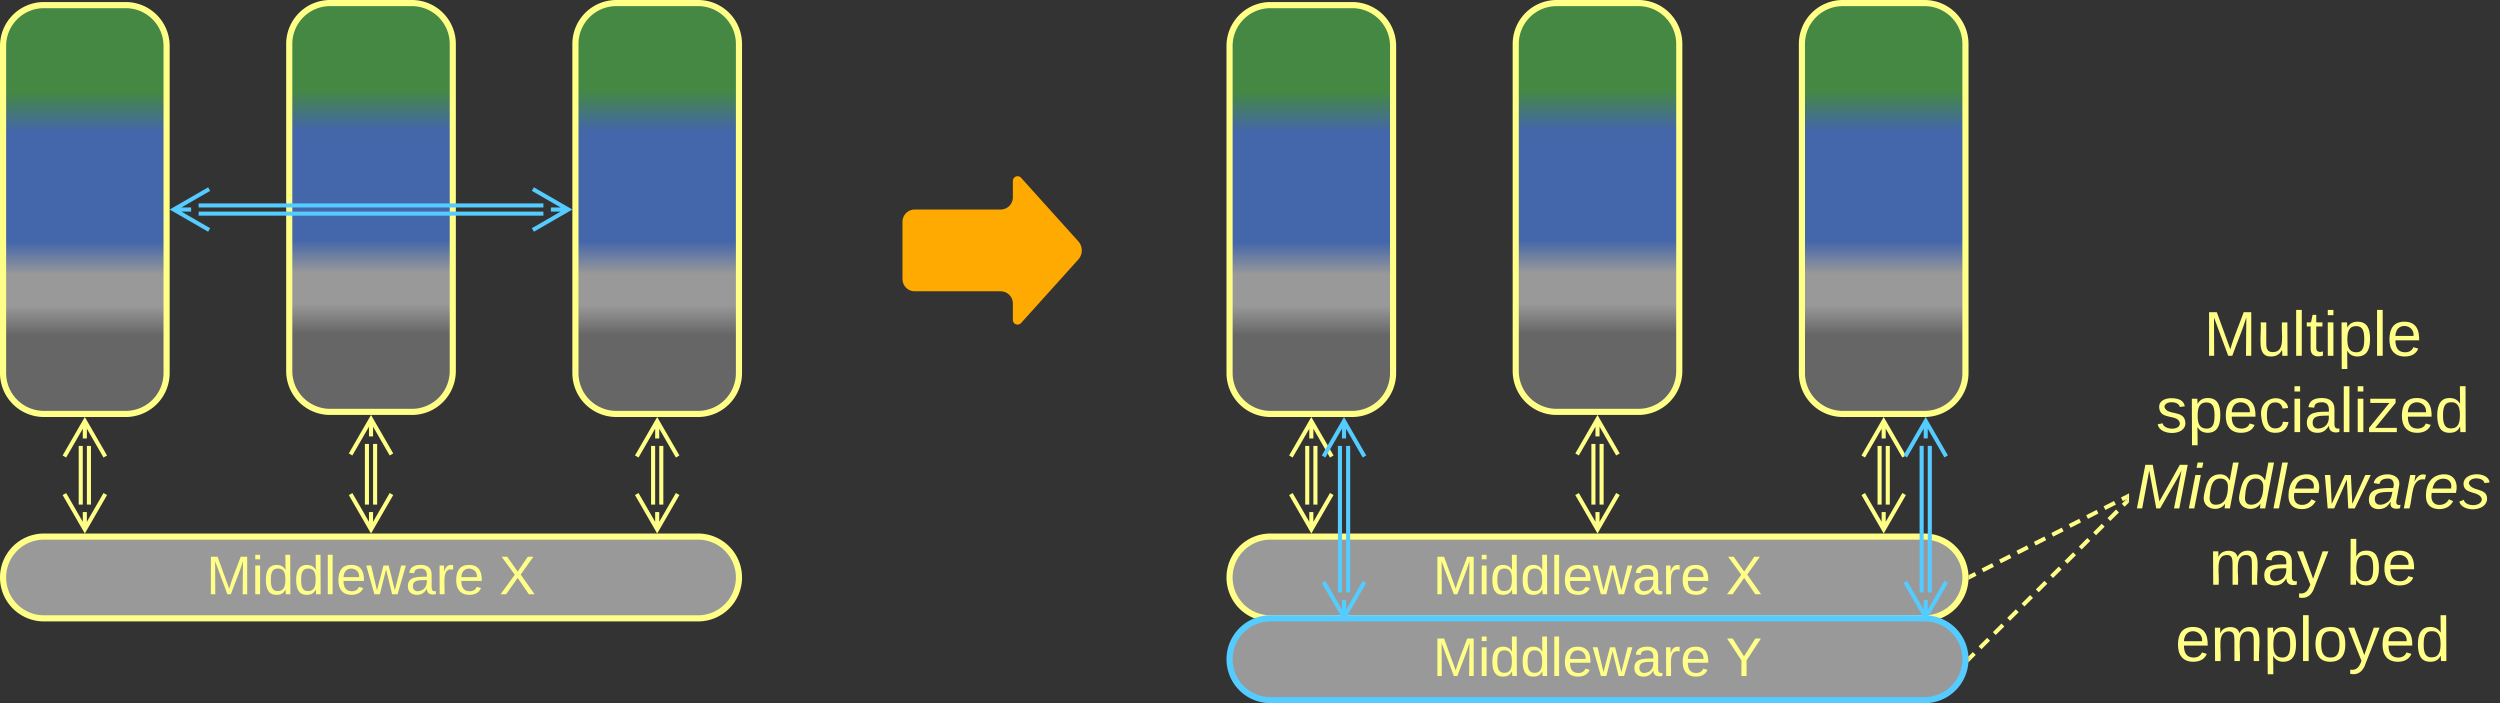 <svg xmlns="http://www.w3.org/2000/svg" xmlns:xlink="http://www.w3.org/1999/xlink" xmlns:lucid="lucid" width="1223" height="344"><rect width="100%" height="100%" fill="#333333" stroke="none"/><g transform="translate(-158.5 -557.5)" lucid:page-tab-id="0_0"><path d="M600 666a6 6 0 0 1 6-6h42a6 6 0 0 0 6-6v-8a2.3 2.3 0 0 1 4-1.54l28 31.08a6.67 6.67 0 0 1 0 8.92l-28 31.08a2.3 2.3 0 0 1-4-1.54v-8a6 6 0 0 0-6-6h-42a6 6 0 0 1-6-6z" fill="#fa0"/><path d="M1200 706a6 6 0 0 1 6-6h168a6 6 0 0 1 6 6v188a6 6 0 0 1-6 6h-168a6 6 0 0 1-6-6z" stroke="#ff8" stroke-opacity="0" stroke-width="3" fill="#999" fill-opacity="0"/><use xlink:href="#a" transform="matrix(1,0,0,1,1205,705) translate(31.593 26.556)"/><use xlink:href="#b" transform="matrix(1,0,0,1,1205,705) translate(8.216 63.889)"/><use xlink:href="#c" transform="matrix(1,0,0,1,1205,705) translate(-2.068 101.222)"/><use xlink:href="#d" transform="matrix(1,0,0,1,1205,705) translate(34.056 138.556)"/><use xlink:href="#e" transform="matrix(1,0,0,1,1205,705) translate(101.377 138.556)"/><use xlink:href="#f" transform="matrix(1,0,0,1,1205,705) translate(17.679 175.889)"/><path d="M760 580a20 20 0 0 1 20-20h40a20 20 0 0 1 20 20v160a20 20 0 0 1-20 20h-40a20 20 0 0 1-20-20z" stroke="#ff8" stroke-width="3" fill="url(#g)"/><path d="M900 579a20 20 0 0 1 20-20h40a20 20 0 0 1 20 20v160a20 20 0 0 1-20 20h-40a20 20 0 0 1-20-20z" stroke="#ff8" stroke-width="3" fill="url(#h)"/><path d="M1040 579a20 20 0 0 1 20-20h40a20 20 0 0 1 20 20v161a20 20 0 0 1-20 20h-40a20 20 0 0 1-20-20z" stroke="#ff8" stroke-width="3" fill="url(#i)"/><path d="M798 804.34v-28.68M802 804.34v-28.68M810 799.18l-10 17.32-10-17.32m10 17.32V808M790 780.82l10-17.32 10 17.32m-10-17.32v8.5M942 774.66v29.68M938 774.66v29.68M930 779.82l10-17.32 10 17.32m-10-17.32v8.5M950 799.18l-10 17.32-10-17.32m10 17.32V808" stroke="#ff8" stroke-width="2" fill="none"/><path d="M760 840a20 20 0 0 1 20-20h320a20 20 0 0 1 20 20 20 20 0 0 1-20 20H780a20 20 0 0 1-20-20z" stroke="#ff8" stroke-width="3" fill="#999"/><use xlink:href="#j" transform="matrix(1,0,0,1,765,825) translate(94.449 23.208)"/><use xlink:href="#k" transform="matrix(1,0,0,1,765,825) translate(237.783 23.208)"/><path d="M1082 775.66v28.68M1078 775.66v28.68M1070 780.82l10-17.32 10 17.32m-10-17.32v8.5M1090 799.18l-10 17.32-10-17.32m10 17.32V808" stroke="#ff8" stroke-width="2" fill="none"/><path d="M1122.4 839.55l2.55-1.3m3.4-1.75l5.13-2.6m3.4-1.74l5.12-2.6m3.4-1.74l5.12-2.6m3.4-1.75l5.13-2.6m3.4-1.74l5.12-2.6m3.4-1.74l5.13-2.62m3.4-1.74l5.12-2.6m3.4-1.74l5.12-2.6m3.4-1.74l2.57-1.3" stroke="#ff8" stroke-width="2" fill="none"/><path d="M1122.86 840.4l-1.44.74.1-1.14-.1-1.05.56-.28zM1200 801.1l-.47.23-.9-1.73 1.37-.7z" stroke="#ff8" stroke-width=".05" fill="#ff8"/><path d="M160 580a20 20 0 0 1 20-20h40a20 20 0 0 1 20 20v160a20 20 0 0 1-20 20h-40a20 20 0 0 1-20-20z" stroke="#ff8" stroke-width="3" fill="url(#l)"/><path d="M300 579a20 20 0 0 1 20-20h40a20 20 0 0 1 20 20v160a20 20 0 0 1-20 20h-40a20 20 0 0 1-20-20z" stroke="#ff8" stroke-width="3" fill="url(#m)"/><path d="M440 579a20 20 0 0 1 20-20h40a20 20 0 0 1 20 20v161a20 20 0 0 1-20 20h-40a20 20 0 0 1-20-20z" stroke="#ff8" stroke-width="3" fill="url(#n)"/><path d="M198 804.34v-28.68M202 804.34v-28.68M210 799.18l-10 17.32-10-17.32m10 17.32V808M190 780.82l10-17.32 10 17.32m-10-17.32v8.5M342 774.66v29.68M338 774.66v29.68M330 779.82l10-17.32 10 17.32m-10-17.32v8.5M350 799.18l-10 17.32-10-17.32m10 17.32V808" stroke="#ff8" stroke-width="2" fill="none"/><path d="M160 840a20 20 0 0 1 20-20h320a20 20 0 0 1 20 20 20 20 0 0 1-20 20H180a20 20 0 0 1-20-20z" stroke="#ff8" stroke-width="3" fill="#999"/><use xlink:href="#j" transform="matrix(1,0,0,1,165,825) translate(94.449 23.208)"/><use xlink:href="#k" transform="matrix(1,0,0,1,165,825) translate(237.783 23.208)"/><path d="M482 775.66v28.68M478 775.66v28.68M470 780.82l10-17.32 10 17.32m-10-17.32v8.5M490 799.18l-10 17.32-10-17.32m10 17.32V808" stroke="#ff8" stroke-width="2" fill="none"/><path d="M760 880a20 20 0 0 1 20-20h320a20 20 0 0 1 20 20 20 20 0 0 1-20 20H780a20 20 0 0 1-20-20z" stroke="#5cf" stroke-width="3" fill="#999"/><use xlink:href="#j" transform="matrix(1,0,0,1,765,865) translate(94.449 23.208)"/><use xlink:href="#o" transform="matrix(1,0,0,1,765,865) translate(237.783 23.208)"/><path d="M814 847.34v-71.68M818 847.34v-71.68M826 842.18l-10 17.32-10-17.32m10 17.32V851M806 780.82l10-17.32 10 17.32m-10-17.32v8.5M1098.56 847.3v-71.68M1102.56 847.3v-71.68M1110.56 842.14l-10 17.32-10-17.32m10 17.32v-8.5M1090.56 780.78l10-17.32 10 17.32m-10-17.32v8.5M255.66 658h168.68M255.66 662h168.68M260.82 670l-17.32-10 17.32-10m-17.32 10h8.5M419.18 650l17.32 10-17.32 10m17.32-10H428" stroke="#5cf" stroke-width="2" fill="none"/><path d="M1122.2 879.3l2.12-2.1m2.8-2.8l4.2-4.17m2.8-2.8l4.2-4.17m2.8-2.8l4.22-4.18m2.8-2.8l4.2-4.17m2.8-2.78l4.2-4.18m2.8-2.8l4.22-4.18m2.8-2.8l4.2-4.17m2.8-2.8l4.2-4.2m2.82-2.77l4.2-4.2m2.8-2.78l4.2-4.18m2.8-2.8l2.1-2.08" stroke="#ff8" stroke-width="2" fill="none"/><path d="M1122.92 879.97l-1.53 1.52.1-1.5-.1-1.28.14-.13zM1200 803.26l-.04.03-1.38-1.4 1.42-1.4z" stroke="#ff8" stroke-width=".05" fill="#ff8"/><defs><path d="M240 0l2-218c-23 76-54 145-80 218h-23L58-218 59 0H30v-248h44l77 211c21-75 51-140 76-211h43V0h-30" id="p" fill="#ff8"/><path d="M84 4C-5 8 30-112 23-190h32v120c0 31 7 50 39 49 72-2 45-101 50-169h31l1 190h-30c-1-10 1-25-2-33-11 22-28 36-60 37" id="q" fill="#ff8"/><path d="M24 0v-261h32V0H24" id="r" fill="#ff8"/><path d="M59-47c-2 24 18 29 38 22v24C64 9 27 4 27-40v-127H5v-23h24l9-43h21v43h35v23H59v120" id="s" fill="#ff8"/><path d="M24-231v-30h32v30H24zM24 0v-190h32V0H24" id="t" fill="#ff8"/><path d="M115-194c55 1 70 41 70 98S169 2 115 4C84 4 66-9 55-30l1 105H24l-1-265h31l2 30c10-21 28-34 59-34zm-8 174c40 0 45-34 45-75s-6-73-45-74c-42 0-51 32-51 76 0 43 10 73 51 73" id="u" fill="#ff8"/><path d="M100-194c63 0 86 42 84 106H49c0 40 14 67 53 68 26 1 43-12 49-29l28 8c-11 28-37 45-77 45C44 4 14-33 15-96c1-61 26-98 85-98zm52 81c6-60-76-77-97-28-3 7-6 17-6 28h103" id="v" fill="#ff8"/><g id="a"><use transform="matrix(0.086,0,0,0.086,0,0)" xlink:href="#p"/><use transform="matrix(0.086,0,0,0.086,25.84,0)" xlink:href="#q"/><use transform="matrix(0.086,0,0,0.086,43.123,0)" xlink:href="#r"/><use transform="matrix(0.086,0,0,0.086,49.951,0)" xlink:href="#s"/><use transform="matrix(0.086,0,0,0.086,58.593,0)" xlink:href="#t"/><use transform="matrix(0.086,0,0,0.086,65.42,0)" xlink:href="#u"/><use transform="matrix(0.086,0,0,0.086,82.704,0)" xlink:href="#r"/><use transform="matrix(0.086,0,0,0.086,89.531,0)" xlink:href="#v"/></g><path d="M135-143c-3-34-86-38-87 0 15 53 115 12 119 90S17 21 10-45l28-5c4 36 97 45 98 0-10-56-113-15-118-90-4-57 82-63 122-42 12 7 21 19 24 35" id="w" fill="#ff8"/><path d="M96-169c-40 0-48 33-48 73s9 75 48 75c24 0 41-14 43-38l32 2c-6 37-31 61-74 61-59 0-76-41-82-99-10-93 101-131 147-64 4 7 5 14 7 22l-32 3c-4-21-16-35-41-35" id="x" fill="#ff8"/><path d="M141-36C126-15 110 5 73 4 37 3 15-17 15-53c-1-64 63-63 125-63 3-35-9-54-41-54-24 1-41 7-42 31l-33-3c5-37 33-52 76-52 45 0 72 20 72 64v82c-1 20 7 32 28 27v20c-31 9-61-2-59-35zM48-53c0 20 12 33 32 33 41-3 63-29 60-74-43 2-92-5-92 41" id="y" fill="#ff8"/><path d="M9 0v-24l116-142H16v-24h144v24L44-24h123V0H9" id="z" fill="#ff8"/><path d="M85-194c31 0 48 13 60 33l-1-100h32l1 261h-30c-2-10 0-23-3-31C134-8 116 4 85 4 32 4 16-35 15-94c0-66 23-100 70-100zm9 24c-40 0-46 34-46 75 0 40 6 74 45 74 42 0 51-32 51-76 0-42-9-74-50-73" id="A" fill="#ff8"/><g id="b"><use transform="matrix(0.086,0,0,0.086,0,0)" xlink:href="#w"/><use transform="matrix(0.086,0,0,0.086,15.556,0)" xlink:href="#u"/><use transform="matrix(0.086,0,0,0.086,32.84,0)" xlink:href="#v"/><use transform="matrix(0.086,0,0,0.086,50.123,0)" xlink:href="#x"/><use transform="matrix(0.086,0,0,0.086,65.679,0)" xlink:href="#t"/><use transform="matrix(0.086,0,0,0.086,72.506,0)" xlink:href="#y"/><use transform="matrix(0.086,0,0,0.086,89.79,0)" xlink:href="#r"/><use transform="matrix(0.086,0,0,0.086,96.617,0)" xlink:href="#t"/><use transform="matrix(0.086,0,0,0.086,103.444,0)" xlink:href="#z"/><use transform="matrix(0.086,0,0,0.086,119,0)" xlink:href="#v"/><use transform="matrix(0.086,0,0,0.086,136.284,0)" xlink:href="#A"/></g><path d="M222 0l43-216c-8 16-17 34-26 49L143 0h-22L81-216 41 0H11l48-248h42l38 208 116-208h45L252 0h-30" id="B" fill="#ff8"/><path d="M50-231l6-30h32l-6 30H50zM6 0l37-190h31L37 0H6" id="C" fill="#ff8"/><path d="M133-28C103 26-5 8 13-77c13-62 24-115 90-117 29-1 46 15 56 35l19-102h32L160 0h-30zM45-64c-2 27 10 43 35 43 54-1 69-50 69-103 0-29-15-46-42-46-53-1-58 58-62 106" id="D" fill="#ff8"/><path d="M6 0l50-261h32L37 0H6" id="E" fill="#ff8"/><path d="M111-194c62-3 86 47 72 106H45c-7 38 6 69 45 68 27-1 43-14 53-32l24 11C152-15 129 4 87 4 38 3 12-23 12-71c0-70 32-119 99-123zm44 81c14-66-71-72-95-28-4 8-8 17-11 28h106" id="F" fill="#ff8"/><path d="M188 0h-37l-8-164L71 0H34L18-190h31l8 164 75-164h34l8 164 74-164h31" id="G" fill="#ff8"/><path d="M165-48c-4 18 1 34 23 27l-3 20c-29 8-62 0-52-35h-2C116-14 99 4 63 4 30 4 8-16 8-49c0-68 71-67 138-67 10-26 0-56-31-54-26 1-42 9-47 31l-32-5c8-67 160-71 144 15-5 28-9 54-15 81zM42-50c3 52 80 24 89-6 7-12 7-24 11-38-47 1-103-4-100 44" id="H" fill="#ff8"/><path d="M66-151c12-25 30-51 66-40l-6 26C45-176 58-65 38 0H6l36-190h30" id="I" fill="#ff8"/><path d="M55-144c13 50 104 24 104 88C159 21 15 23 1-39l26-10c6 40 102 42 102-4-13-50-104-23-104-87 0-71 143-71 148-8l-29 4c-5-35-85-37-89 0" id="J" fill="#ff8"/><g id="c"><use transform="matrix(0.086,0,0,0.086,0,0)" xlink:href="#B"/><use transform="matrix(0.086,0,0,0.086,25.84,0)" xlink:href="#C"/><use transform="matrix(0.086,0,0,0.086,32.667,0)" xlink:href="#D"/><use transform="matrix(0.086,0,0,0.086,49.951,0)" xlink:href="#D"/><use transform="matrix(0.086,0,0,0.086,67.235,0)" xlink:href="#E"/><use transform="matrix(0.086,0,0,0.086,74.062,0)" xlink:href="#F"/><use transform="matrix(0.086,0,0,0.086,91.346,0)" xlink:href="#G"/><use transform="matrix(0.086,0,0,0.086,113.728,0)" xlink:href="#H"/><use transform="matrix(0.086,0,0,0.086,131.012,0)" xlink:href="#I"/><use transform="matrix(0.086,0,0,0.086,141.296,0)" xlink:href="#F"/><use transform="matrix(0.086,0,0,0.086,158.58,0)" xlink:href="#J"/></g><path d="M210-169c-67 3-38 105-44 169h-31v-121c0-29-5-50-35-48C34-165 62-65 56 0H25l-1-190h30c1 10-1 24 2 32 10-44 99-50 107 0 11-21 27-35 58-36 85-2 47 119 55 194h-31v-121c0-29-5-49-35-48" id="K" fill="#ff8"/><path d="M179-190L93 31C79 59 56 82 12 73V49c39 6 53-20 64-50L1-190h34L92-34l54-156h33" id="L" fill="#ff8"/><g id="d"><use transform="matrix(0.086,0,0,0.086,0,0)" xlink:href="#K"/><use transform="matrix(0.086,0,0,0.086,25.84,0)" xlink:href="#y"/><use transform="matrix(0.086,0,0,0.086,43.123,0)" xlink:href="#L"/></g><path d="M115-194c53 0 69 39 70 98 0 66-23 100-70 100C84 3 66-7 56-30L54 0H23l1-261h32v101c10-23 28-34 59-34zm-8 174c40 0 45-34 45-75 0-40-5-75-45-74-42 0-51 32-51 76 0 43 10 73 51 73" id="M" fill="#ff8"/><g id="e"><use transform="matrix(0.086,0,0,0.086,0,0)" xlink:href="#M"/><use transform="matrix(0.086,0,0,0.086,17.284,0)" xlink:href="#v"/></g><path d="M100-194c62-1 85 37 85 99 1 63-27 99-86 99S16-35 15-95c0-66 28-99 85-99zM99-20c44 1 53-31 53-75 0-43-8-75-51-75s-53 32-53 75 10 74 51 75" id="N" fill="#ff8"/><g id="f"><use transform="matrix(0.086,0,0,0.086,0,0)" xlink:href="#v"/><use transform="matrix(0.086,0,0,0.086,17.284,0)" xlink:href="#K"/><use transform="matrix(0.086,0,0,0.086,43.123,0)" xlink:href="#u"/><use transform="matrix(0.086,0,0,0.086,60.407,0)" xlink:href="#r"/><use transform="matrix(0.086,0,0,0.086,67.235,0)" xlink:href="#N"/><use transform="matrix(0.086,0,0,0.086,84.519,0)" xlink:href="#L"/><use transform="matrix(0.086,0,0,0.086,100.074,0)" xlink:href="#v"/><use transform="matrix(0.086,0,0,0.086,117.358,0)" xlink:href="#A"/></g><linearGradient gradientUnits="userSpaceOnUse" id="g" x1="760" y1="760" x2="760" y2="560"><stop offset="19.2%" stop-color="#666"/><stop offset="26.45%" stop-color="#999"/><stop offset="34.06%" stop-color="#999"/><stop offset="42.03%" stop-color="#46a"/><stop offset="68.84%" stop-color="#46a"/><stop offset="78.62%" stop-color="#484"/></linearGradient><linearGradient gradientUnits="userSpaceOnUse" id="h" x1="900" y1="759" x2="900" y2="559"><stop offset="19.2%" stop-color="#666"/><stop offset="26.45%" stop-color="#999"/><stop offset="34.06%" stop-color="#999"/><stop offset="42.03%" stop-color="#46a"/><stop offset="68.84%" stop-color="#46a"/><stop offset="78.62%" stop-color="#484"/></linearGradient><linearGradient gradientUnits="userSpaceOnUse" id="i" x1="1040" y1="760" x2="1040" y2="559"><stop offset="19.2%" stop-color="#666"/><stop offset="26.45%" stop-color="#999"/><stop offset="34.06%" stop-color="#999"/><stop offset="42.03%" stop-color="#46a"/><stop offset="68.84%" stop-color="#46a"/><stop offset="78.62%" stop-color="#484"/></linearGradient><path d="M206 0h-36l-40-164L89 0H53L-1-190h32L70-26l43-164h34l41 164 42-164h31" id="O" fill="#ff8"/><path d="M114-163C36-179 61-72 57 0H25l-1-190h30c1 12-1 29 2 39 6-27 23-49 58-41v29" id="P" fill="#ff8"/><g id="j"><use transform="matrix(0.074,0,0,0.074,0,0)" xlink:href="#p"/><use transform="matrix(0.074,0,0,0.074,22.148,0)" xlink:href="#t"/><use transform="matrix(0.074,0,0,0.074,28,0)" xlink:href="#A"/><use transform="matrix(0.074,0,0,0.074,42.815,0)" xlink:href="#A"/><use transform="matrix(0.074,0,0,0.074,57.63,0)" xlink:href="#r"/><use transform="matrix(0.074,0,0,0.074,63.481,0)" xlink:href="#v"/><use transform="matrix(0.074,0,0,0.074,78.296,0)" xlink:href="#O"/><use transform="matrix(0.074,0,0,0.074,97.481,0)" xlink:href="#y"/><use transform="matrix(0.074,0,0,0.074,112.296,0)" xlink:href="#P"/><use transform="matrix(0.074,0,0,0.074,121.111,0)" xlink:href="#v"/></g><path d="M195 0l-74-108L45 0H8l94-129-87-119h37l69 98 67-98h37l-84 118L233 0h-38" id="Q" fill="#ff8"/><use transform="matrix(0.074,0,0,0.074,0,0)" xlink:href="#Q" id="k"/><linearGradient gradientUnits="userSpaceOnUse" id="l" x1="160" y1="760" x2="160" y2="560"><stop offset="19.2%" stop-color="#666"/><stop offset="26.45%" stop-color="#999"/><stop offset="34.06%" stop-color="#999"/><stop offset="42.03%" stop-color="#46a"/><stop offset="68.84%" stop-color="#46a"/><stop offset="78.62%" stop-color="#484"/></linearGradient><linearGradient gradientUnits="userSpaceOnUse" id="m" x1="300" y1="759" x2="300" y2="559"><stop offset="19.2%" stop-color="#666"/><stop offset="26.45%" stop-color="#999"/><stop offset="34.06%" stop-color="#999"/><stop offset="42.03%" stop-color="#46a"/><stop offset="68.84%" stop-color="#46a"/><stop offset="78.62%" stop-color="#484"/></linearGradient><linearGradient gradientUnits="userSpaceOnUse" id="n" x1="440" y1="760" x2="440" y2="559"><stop offset="19.2%" stop-color="#666"/><stop offset="26.45%" stop-color="#999"/><stop offset="34.06%" stop-color="#999"/><stop offset="42.03%" stop-color="#46a"/><stop offset="68.84%" stop-color="#46a"/><stop offset="78.62%" stop-color="#484"/></linearGradient><path d="M137-103V0h-34v-103L8-248h37l75 118 75-118h37" id="R" fill="#ff8"/><use transform="matrix(0.074,0,0,0.074,0,0)" xlink:href="#R" id="o"/></defs></g></svg>